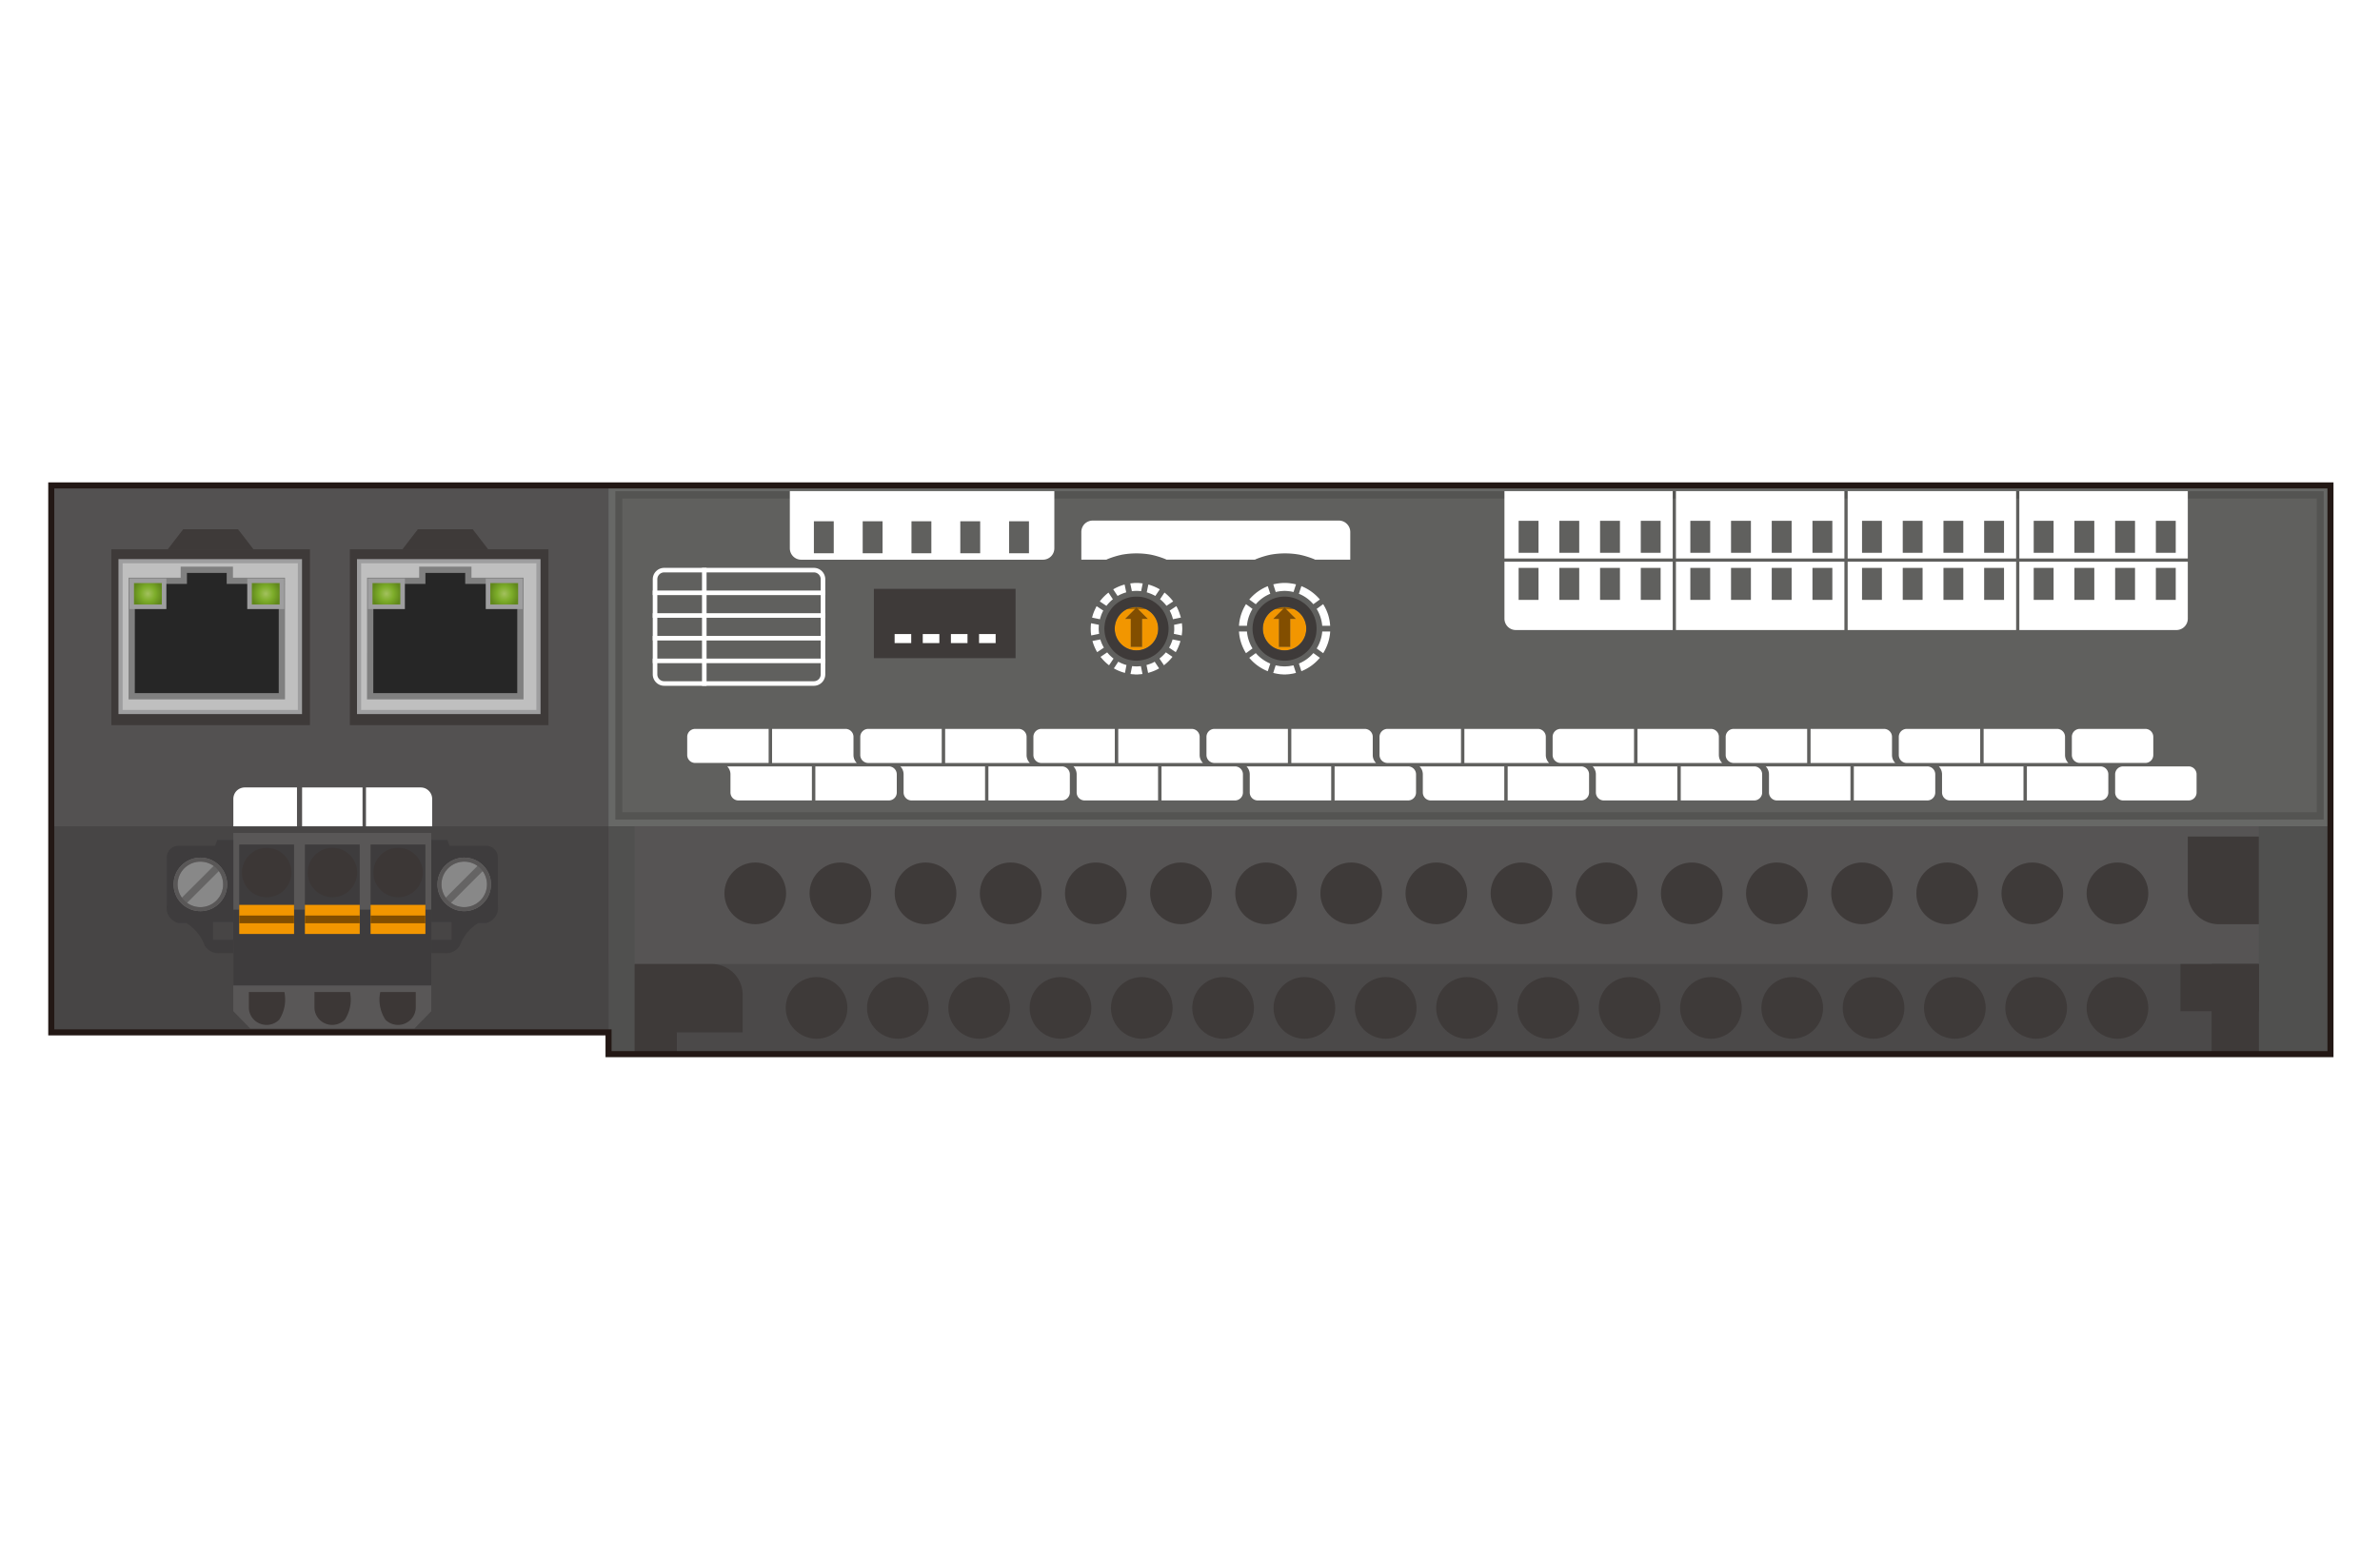 <svg xmlns="http://www.w3.org/2000/svg" xmlns:xlink="http://www.w3.org/1999/xlink" width="74" height="48" viewBox="0 0 74 48"><defs><linearGradient id="a" x1="-32.98" y1="188.104" x2="-31.471" y2="188.104" gradientTransform="translate(-177.772 -2.244) rotate(-90)" gradientUnits="userSpaceOnUse"><stop offset="0" stop-color="#888"/><stop offset="0.143" stop-color="#656464"/><stop offset="1" stop-color="#595757"/></linearGradient><radialGradient id="b" cx="-929.251" cy="239.813" r="0.456" gradientTransform="translate(-224.135 -910.787) rotate(-90)" gradientUnits="userSpaceOnUse"><stop offset="0.011" stop-color="#a2c05d"/><stop offset="0.5" stop-color="#7dad2a"/><stop offset="1" stop-color="#61881c"/></radialGradient><radialGradient id="c" cx="-929.251" cy="236.149" r="0.456" xlink:href="#b"/><radialGradient id="d" cx="-929.251" cy="232.397" r="0.456" xlink:href="#b"/><radialGradient id="e" cx="-929.251" cy="228.733" r="0.456" xlink:href="#b"/></defs><title>cc-link_ie_rio_tb2</title><rect width="74" height="48" fill="#fff"/><rect x="1.594" y="15.094" width="70.866" height="17.008" fill="#535151"/><rect x="18.921" y="15.094" width="53.539" height="10.6" fill="#676866"/><rect x="19.132" y="15.272" width="53.117" height="10.212" fill="#545452"/><rect x="19.347" y="15.501" width="52.686" height="9.755" fill="#60605e"/><path d="M41.291,19.991a1.501,1.501,0,0,1-.15.32l-0.202-.147a1.201,1.201,0,0,0,.173-0.527h0.247A1.394,1.394,0,0,1,41.291,19.991Z" fill="#fff"/><path d="M41.291,19.104a1.436,1.436,0,0,1,.067.355H41.111a1.19,1.19,0,0,0-.173-0.525l0.202-.148A1.485,1.485,0,0,1,41.291,19.104Z" fill="#fff"/><path d="M40.931,19.636l0.005-.068a0.419,0.419,0,0,1-.002.058Z" fill="#231815"/><path d="M40.463,18.226a1.461,1.461,0,0,1,.575.415l-0.203.147a1.164,1.164,0,0,0-.45-0.325Z" fill="#fff"/><path d="M41.038,20.454a1.444,1.444,0,0,1-.575.417l-0.077-.238a1.191,1.191,0,0,0,.45-0.325Z" fill="#fff"/><path d="M39.993,18.944l-0.052-.052-0.052.052H39.641a0.677,0.677,0,0,1,.6,0H39.993Z" fill="#ab6a00"/><polygon points="40.118 19.246 40.118 20.116 39.763 20.116 39.763 19.246 39.586 19.246 39.888 18.944 39.941 18.891 39.993 18.944 40.296 19.246 40.118 19.246" fill="#824e00"/><path d="M40.121,18.139a1.416,1.416,0,0,1,.175.032l-0.077.238a1.221,1.221,0,0,0-.137-0.025l-0.07-.007c-0.022,0-.045-0.003-0.07-0.003-0.022,0-.047.003-0.07,0.003l-0.07.007a1.212,1.212,0,0,0-.137.025l-0.075-.238a1.304,1.304,0,0,1,.173-0.032c0.03-.005.06-0.007,0.09-0.01,0.015,0,.03-0.002.045-0.002h0.09c0.015,0,.03.002,0.045,0.002C40.061,18.131,40.091,18.134,40.121,18.139Z" fill="#fff"/><path d="M40.118,20.116v-0.87h0.177l-0.302-.302h0.25a0.675,0.675,0,1,1-.605,0h0.25l-0.302.302H39.763v0.87h0.355Z" fill="#f29600"/><path d="M40.218,20.689l0.077,0.235a1.427,1.427,0,0,1-.175.035c-0.03.005-.06,0.008-0.09,0.01a0.264,0.264,0,0,0-.045.003H39.896a0.266,0.266,0,0,0-.045-0.003c-0.03-.002-0.06-0.005-0.09-0.01a1.394,1.394,0,0,1-.173-0.035l0.075-.235c0.045,0.01.09,0.017,0.137,0.025a0.602,0.602,0,0,0,.07.005,0.639,0.639,0,0,0,.07.003,0.62,0.62,0,0,0,.07-0.003,0.605,0.605,0,0,0,.07-0.005C40.128,20.706,40.173,20.699,40.218,20.689Z" fill="#fff"/><path d="M40.616,19.549a0.679,0.679,0,0,0-.373-0.605H40.241a0.677,0.677,0,0,0-.6,0H39.638A0.676,0.676,0,1,0,40.616,19.549Zm-0.123.828a1.03,1.03,0,0,1-.172.09,0.985,0.985,0,0,1-.185.058,0.959,0.959,0,0,1-.39,0,0.986,0.986,0,0,1-.185-0.058,1.149,1.149,0,0,1-.173-0.09,0.91,0.91,0,0,1-.15-0.125,0.898,0.898,0,0,1-.125-0.15,1.128,1.128,0,0,1-.093-0.172,0.957,0.957,0,0,1-.055-0.188,0.818,0.818,0,0,1-.02-0.193,0.853,0.853,0,0,1,.02-0.195,0.958,0.958,0,0,1,.055-0.188,1.129,1.129,0,0,1,.093-0.172,1.008,1.008,0,0,1,.125-0.15,0.896,0.896,0,0,1,.15-0.122,0.965,0.965,0,0,1,.173-0.093,0.988,0.988,0,0,1,.185-0.058,0.96,0.96,0,0,1,.39,0,0.987,0.987,0,0,1,.185.058,0.879,0.879,0,0,1,.172.093,0.93,0.93,0,0,1,.275.272,1.004,1.004,0,0,1,.15.36,1.138,1.138,0,0,1,.015.128,0.627,0.627,0,0,1,.002.068v0.02l-0.005.068a0.893,0.893,0,0,1-.012.105,1.004,1.004,0,0,1-.15.36,0.908,0.908,0,0,1-.123.15A1.045,1.045,0,0,1,40.493,20.376Z" fill="#3e3a39"/><path d="M39.496,18.464a1.163,1.163,0,0,0-.45.325l-0.202-.147a1.458,1.458,0,0,1,.575-0.415Z" fill="#fff"/><path d="M39.046,20.309a1.211,1.211,0,0,0,.45.325l-0.078.238a1.442,1.442,0,0,1-.575-0.417Z" fill="#fff"/><path d="M38.741,20.311a1.488,1.488,0,0,1-.15-0.32,1.393,1.393,0,0,1-.068-0.355h0.248a1.194,1.194,0,0,0,.173.527Z" fill="#fff"/><path d="M38.591,19.104a1.473,1.473,0,0,1,.15-0.318l0.203,0.148a1.183,1.183,0,0,0-.173.525H38.523A1.435,1.435,0,0,1,38.591,19.104Z" fill="#fff"/><path d="M36.755,19.654c-0.005.035-.007,0.07-0.012,0.105l-0.245-.05c0.005-.04.01-0.08,0.012-0.12V19.549c0-.04-0.002-0.08-0.005-0.12l0.243-.05c0.002,0.027.007,0.058,0.007,0.085a0.215,0.215,0,0,1,.003.043c0,0.015.002,0.027,0.002,0.042,0,0.017-.002.035-0.002,0.052S36.755,19.636,36.755,19.654Z" fill="#fff"/><path d="M36.47,19.254a1.108,1.108,0,0,0-.07-0.203c-0.01-.022-0.022-0.043-0.032-0.065l0.208-.138a1.423,1.423,0,0,1,.112.263c0.01,0.03.02,0.062,0.027,0.093Z" fill="#fff"/><path d="M36.557,20.279l-0.208-.14a1.062,1.062,0,0,0,.087-0.188,0.348,0.348,0,0,0,.022-0.068l0.245,0.05A1.503,1.503,0,0,1,36.557,20.279Z" fill="#fff"/><path d="M36.33,19.599l0.002-.025Z" fill="#231815"/><path d="M36.327,19.641l0.002-.03v0.015Z" fill="#231815"/><path d="M36.455,20.424a1.465,1.465,0,0,1-.265.262l-0.14-.208a1.321,1.321,0,0,0,.2-0.193Z" fill="#fff"/><path d="M36.207,18.426a1.484,1.484,0,0,1,.27.275l-0.208.137a1.204,1.204,0,0,0-.2-0.205Z" fill="#fff"/><path d="M35.655,18.419l0.05-.243a1.431,1.431,0,0,1,.355.15l-0.138.205A1.265,1.265,0,0,0,35.655,18.419Z" fill="#fff"/><path d="M35.697,20.924l-0.05-.245a1.297,1.297,0,0,0,.195-0.07c0.02-.01.04-0.022,0.06-0.032l0.138,0.207a1.341,1.341,0,0,1-.252.112C35.757,20.906,35.727,20.916,35.697,20.924Z" fill="#fff"/><path d="M35.405,20.719a0.604,0.604,0,0,0,.068-0.005l0.05,0.245c-0.032.003-.062,0.008-0.092,0.008-0.015.002-.033,0.002-0.048,0.005H35.29c-0.018-.003-0.032-0.003-0.047-0.005-0.03,0-.06-0.005-0.093-0.008l0.05-.245a1.862,1.862,0,0,0,.135.008A0.621,0.621,0,0,0,35.405,20.719Z" fill="#fff"/><path d="M35.335,18.874a0.674,0.674,0,0,1,.303.07H35.39l-0.055-.052-0.052.052H35.035A0.669,0.669,0,0,1,35.335,18.874Z" fill="#ab6a00"/><path d="M35.53,18.141l-0.05.242-0.07-.007c-0.025,0-.05-0.003-0.075-0.003-0.022,0-.047.003-0.072,0.003l-0.07.007-0.05-.242c0.032-.005.065-0.008,0.095-0.01,0.017-.003.032-0.003,0.05-0.005h0.097c0.017,0.002.032,0.002,0.05,0.005C35.464,18.134,35.497,18.136,35.53,18.141Z" fill="#fff"/><polygon points="35.39 18.944 35.692 19.246 35.512 19.246 35.512 20.116 35.157 20.116 35.157 19.246 34.98 19.246 35.282 18.944 35.335 18.891 35.39 18.944" fill="#824e00"/><path d="M35.692,19.246l-0.302-.302h0.248a0.676,0.676,0,1,1-.603,0h0.247l-0.302.302H35.157v0.87h0.355v-0.87H35.692Z" fill="#f29600"/><path d="M34.967,18.176l0.05,0.243a1.263,1.263,0,0,0-.268.112l-0.137-.205A1.431,1.431,0,0,1,34.967,18.176Z" fill="#fff"/><path d="M35.025,20.679l-0.047.245a1.405,1.405,0,0,1-.265-0.098,0.799,0.799,0,0,1-.08-0.043l0.137-.207a1.257,1.257,0,0,0,.188.083C34.98,20.666,35.002,20.674,35.025,20.679Z" fill="#fff"/><path d="M34.425,20.286a1.192,1.192,0,0,0,.198.193l-0.14.208a1.466,1.466,0,0,1-.265-0.262Z" fill="#fff"/><path d="M34.602,18.634a1.196,1.196,0,0,0-.2.205l-0.207-.137a1.411,1.411,0,0,1,.27-0.275Z" fill="#fff"/><path d="M36.012,19.549a0.674,0.674,0,0,0-.678-0.675,0.675,0.675,0,0,0,0,1.35A0.676,0.676,0,0,0,36.012,19.549Zm-0.678.995a0.824,0.824,0,0,1-.192-0.02,0.95,0.95,0,0,1-.188-0.055,1.139,1.139,0,0,1-.173-0.092,1.001,1.001,0,0,1-.15-0.123,1.061,1.061,0,0,1-.215-0.325,1.012,1.012,0,0,1-.058-0.185,1.057,1.057,0,0,1-.02-0.195,0.414,0.414,0,0,1,.003-0.058,1.285,1.285,0,0,1,.017-0.138,1.008,1.008,0,0,1,.058-0.185,0.817,0.817,0,0,1,.093-0.172,0.879,0.879,0,0,1,.123-0.153,1.007,1.007,0,0,1,.15-0.122,1.14,1.14,0,0,1,.173-0.093,1.169,1.169,0,0,1,.188-0.058,0.988,0.988,0,0,1,.192-0.017,0.998,0.998,0,0,1,.195.017,1.009,1.009,0,0,1,.36.15,1.019,1.019,0,0,1,.15.122,1.06,1.06,0,0,1,.125.153,0.922,0.922,0,0,1,.09.172,0.974,0.974,0,0,1,.058.185,0.852,0.852,0,0,1,.018.138,0.452,0.452,0,0,1,.002.058v0.025l-0.002.025V19.611l-0.002.03c-0.005.042-.01,0.072-0.015,0.102a0.978,0.978,0,0,1-.058.185,1.009,1.009,0,0,1-.09.172,1.059,1.059,0,0,1-.125.152,1.012,1.012,0,0,1-.15.123,1.163,1.163,0,0,1-.173.092,0.949,0.949,0,0,1-.188.055A0.833,0.833,0,0,1,35.335,20.544Z" fill="#3e3a39"/><path d="M34.097,18.849l0.207,0.138a0.963,0.963,0,0,0-.083.198,0.499,0.499,0,0,0-.02.07l-0.245-.05a1.29,1.29,0,0,1,.098-0.27A0.816,0.816,0,0,1,34.097,18.849Z" fill="#fff"/><path d="M34.212,19.884a1.097,1.097,0,0,0,.078.195c0.01,0.02.022,0.04,0.032,0.06l-0.208.14a1.466,1.466,0,0,1-.147-0.348Z" fill="#fff"/><path d="M34.162,19.589c0.002,0.04.007,0.08,0.012,0.12l-0.245.05c-0.005-.035-0.01-0.07-0.013-0.105,0-.017-0.002-0.035-0.002-0.052s-0.002-.035-0.002-0.052c0-.015.002-0.03,0.002-0.042a0.235,0.235,0,0,1,.002-0.043,0.476,0.476,0,0,1,.008-0.085l0.242,0.048c-0.002.042-.005,0.083-0.005,0.123v0.04Z" fill="#fff"/><rect x="18.921" y="25.694" width="53.539" height="7.085" fill="#565454"/><rect x="18.921" y="29.976" width="53.539" height="2.804" fill="#4b4949"/><rect x="18.921" y="25.694" width="0.812" height="7.085" fill="#50504f"/><rect x="70.233" y="25.694" width="2.227" height="7.085" fill="#50504f"/><rect x="27.171" y="18.31" width="4.406" height="2.156" fill="#3e3a39"/><rect x="27.816" y="19.716" width="0.516" height="0.281" fill="#fff"/><rect x="28.691" y="19.716" width="0.516" height="0.281" fill="#fff"/><rect x="29.566" y="19.716" width="0.516" height="0.281" fill="#fff"/><rect x="30.441" y="19.716" width="0.516" height="0.281" fill="#fff"/><circle cx="25.389" cy="31.341" r="0.959" fill="#3e3a39"/><circle cx="27.917" cy="31.341" r="0.959" fill="#3e3a39"/><circle cx="30.445" cy="31.341" r="0.959" fill="#3e3a39"/><circle cx="32.973" cy="31.341" r="0.959" fill="#3e3a39"/><circle cx="35.501" cy="31.341" r="0.959" fill="#3e3a39"/><circle cx="38.029" cy="31.341" r="0.959" fill="#3e3a39"/><circle cx="40.557" cy="31.341" r="0.959" fill="#3e3a39"/><circle cx="43.085" cy="31.341" r="0.959" fill="#3e3a39"/><circle cx="45.613" cy="31.341" r="0.959" fill="#3e3a39"/><circle cx="48.141" cy="31.341" r="0.959" fill="#3e3a39"/><circle cx="50.669" cy="31.341" r="0.959" fill="#3e3a39"/><circle cx="53.197" cy="31.341" r="0.959" fill="#3e3a39"/><circle cx="55.725" cy="31.341" r="0.959" fill="#3e3a39"/><circle cx="58.253" cy="31.341" r="0.959" fill="#3e3a39"/><circle cx="60.781" cy="31.341" r="0.959" fill="#3e3a39"/><circle cx="63.309" cy="31.341" r="0.959" fill="#3e3a39"/><circle cx="65.837" cy="31.341" r="0.959" fill="#3e3a39"/><circle cx="23.483" cy="27.779" r="0.959" fill="#3e3a39"/><circle cx="26.13" cy="27.779" r="0.959" fill="#3e3a39"/><circle cx="28.777" cy="27.779" r="0.959" fill="#3e3a39"/><circle cx="31.425" cy="27.779" r="0.959" fill="#3e3a39"/><circle cx="34.072" cy="27.779" r="0.959" fill="#3e3a39"/><circle cx="36.719" cy="27.779" r="0.959" fill="#3e3a39"/><circle cx="39.366" cy="27.779" r="0.959" fill="#3e3a39"/><circle cx="42.013" cy="27.779" r="0.959" fill="#3e3a39"/><circle cx="44.66" cy="27.779" r="0.959" fill="#3e3a39"/><circle cx="47.307" cy="27.779" r="0.959" fill="#3e3a39"/><circle cx="49.954" cy="27.779" r="0.959" fill="#3e3a39"/><circle cx="52.601" cy="27.779" r="0.959" fill="#3e3a39"/><circle cx="55.248" cy="27.779" r="0.959" fill="#3e3a39"/><circle cx="57.895" cy="27.779" r="0.959" fill="#3e3a39"/><circle cx="60.543" cy="27.779" r="0.959" fill="#3e3a39"/><circle cx="63.19" cy="27.779" r="0.959" fill="#3e3a39"/><circle cx="65.837" cy="27.779" r="0.959" fill="#3e3a39"/><path d="M68.024,26.013v1.766a0.959,0.959,0,0,0,.959.959h1.25V26.013H68.024Z" fill="#3e3a39"/><rect x="68.765" y="29.976" width="1.469" height="2.804" fill="#3e3a39"/><rect x="67.796" y="29.976" width="2.438" height="1.469" fill="#3e3a39"/><path d="M23.091,30.935a0.959,0.959,0,0,0-.959-0.959H19.733v2.804h1.312V32.102h2.045v-1.167Z" fill="#3e3a39"/><rect x="1.594" y="25.694" width="17.327" height="6.408" fill="#474545"/><polygon points="13.41 31.443 12.883 31.984 7.781 31.984 7.254 31.443 7.254 30.648 13.41 30.648 13.41 31.443" fill="#595757"/><rect x="7.254" y="25.9" width="6.156" height="2.77" fill="#595757"/><path d="M7.254,26.119H6.757l-0.071.182H5.545a0.36,0.36,0,0,0-.36.36V28.161a0.484,0.484,0,0,0,.364.541h0.239a1.351,1.351,0,0,1,.577.701,0.502,0.502,0,0,0,.471.237H7.254V29.226H6.624V28.67H7.254" fill="#3e3c3d"/><rect x="7.254" y="29.226" width="6.156" height="1.421" fill="url(#a)"/><polygon points="9.143 26.261 7.438 26.261 7.438 28.285 7.254 28.285 7.254 30.648 13.41 30.648 13.41 28.285 13.227 28.285 13.227 26.261 11.522 26.261 11.522 28.285 11.185 28.285 11.185 26.261 9.48 26.261 9.48 28.285 9.143 28.285 9.143 26.261" fill="#3e3c3d"/><circle cx="8.293" cy="27.132" r="0.769" transform="translate(-16.752 13.803) rotate(-44.981)" fill="#3c3736"/><circle cx="6.23" cy="27.5" r="0.77" transform="translate(-17.619 12.458) rotate(-44.994)" fill="#888" stroke="#717071" stroke-width="0.125"/><path d="M6.848,27.044a0.802,0.802,0,0,0-.072-0.089,0.775,0.775,0,0,0-.089-0.073L5.615,27.953a0.826,0.826,0,0,0,.073.089,0.805,0.805,0,0,0,.089.072Z" fill="#656464"/><circle cx="6.23" cy="27.5" r="0.77" transform="translate(-17.619 12.458) rotate(-44.994)" fill="none" stroke="#595757" stroke-width="0.125"/><path d="M13.411,26.119H13.908l0.071,0.182H15.12a0.36,0.36,0,0,1,.36.36V28.161a0.483,0.483,0,0,1-.364.541H14.875a1.351,1.351,0,0,0-.577.701,0.501,0.501,0,0,1-.47.237H13.411V29.226H14.041V28.67H13.411" fill="#3e3c3d"/><circle cx="14.434" cy="27.5" r="0.77" transform="translate(-15.217 18.258) rotate(-44.994)" fill="#888" stroke="#717071" stroke-width="0.125"/><path d="M13.978,28.118a0.759,0.759,0,0,1-.089-0.073,0.795,0.795,0,0,1-.073-0.089l1.072-1.072a0.826,0.826,0,0,1,.089.073,0.729,0.729,0,0,1,.073.089Z" fill="#656464"/><circle cx="14.434" cy="27.5" r="0.77" transform="translate(-15.217 18.258) rotate(-44.994)" fill="none" stroke="#595757" stroke-width="0.125"/><rect x="7.438" y="28.137" width="1.705" height="0.905" fill="#f29600"/><rect x="7.438" y="28.469" width="1.705" height="0.24" fill="#824e00"/><circle cx="10.336" cy="27.132" r="0.769" transform="translate(-16.155 15.249) rotate(-44.987)" fill="#3c3736"/><rect x="9.48" y="28.137" width="1.705" height="0.905" fill="#f29600"/><rect x="9.48" y="28.469" width="1.705" height="0.24" fill="#824e00"/><circle cx="12.378" cy="27.132" r="0.769" transform="translate(-15.556 16.689) rotate(-44.98)" fill="#3c3736"/><rect x="11.522" y="28.137" width="1.705" height="0.905" fill="#f29600"/><rect x="11.522" y="28.469" width="1.705" height="0.24" fill="#824e00"/><path d="M10.882,30.848a1.147,1.147,0,0,1-.162.862,0.558,0.558,0,0,1-.782,0,0.544,0.544,0,0,1-.161-0.39V30.848h1.105Z" fill="#3c3736"/><path d="M8.842,30.848a1.147,1.147,0,0,1-.162.862,0.558,0.558,0,0,1-.782,0,0.544,0.544,0,0,1-.161-0.39V30.848h1.105Z" fill="#3c3736"/><path d="M11.823,30.848a1.146,1.146,0,0,0,.162.862,0.557,0.557,0,0,0,.781,0,0.543,0.543,0,0,0,.161-0.39V30.848H11.823Z" fill="#3c3736"/><rect x="10.878" y="17.08" width="6.175" height="5.468" fill="#3e3a39"/><rect x="11.164" y="17.45" width="5.578" height="4.69" fill="#bfbfbf" stroke="#9e9e9f" stroke-width="0.129"/><polygon points="13.13 17.717 13.13 18.06 11.511 18.06 11.509 21.651 16.18 21.651 16.181 18.06 14.562 18.06 14.562 17.717 13.13 17.717" fill="#262626" stroke="gray" stroke-width="0.195"/><rect x="15.174" y="18.06" width="1.007" height="0.808" stroke="#9e9e9f" stroke-width="0.142" fill="url(#b)"/><rect x="11.511" y="18.06" width="1.007" height="0.808" stroke="#9e9e9f" stroke-width="0.142" fill="url(#c)"/><rect x="3.462" y="17.08" width="6.175" height="5.468" fill="#3e3a39"/><rect x="3.748" y="17.45" width="5.578" height="4.69" fill="#bfbfbf" stroke="#9e9e9f" stroke-width="0.129"/><polygon points="5.715 17.717 5.715 18.06 4.095 18.06 4.094 21.651 8.764 21.651 8.765 18.06 7.146 18.06 7.146 17.717 5.715 17.717" fill="#262626" stroke="gray" stroke-width="0.195"/><rect x="7.759" y="18.06" width="1.007" height="0.808" stroke="#9e9e9f" stroke-width="0.142" fill="url(#d)"/><rect x="4.095" y="18.06" width="1.007" height="0.808" stroke="#9e9e9f" stroke-width="0.142" fill="url(#e)"/><polygon points="7.401 16.457 5.697 16.457 5.217 17.08 7.881 17.08 7.401 16.457" fill="#3e3a39"/><polygon points="14.698 16.457 12.993 16.457 12.513 17.08 15.177 17.08 14.698 16.457" fill="#3e3a39"/><polygon points="1.594 15.094 1.594 32.102 18.921 32.102 18.921 32.779 72.46 32.779 72.46 15.094 1.594 15.094" fill="none" stroke="#231815" stroke-width="0.188"/><rect x="57.448" y="15.272" width="5.238" height="2.094" fill="#fff"/><rect x="52.109" y="15.272" width="5.238" height="2.094" fill="#fff"/><rect x="46.777" y="15.272" width="5.231" height="2.094" fill="#fff"/><rect x="62.786" y="15.272" width="5.238" height="2.094" fill="#fff"/><rect x="52.109" y="17.466" width="5.238" height="2.125" fill="#fff"/><rect x="57.448" y="17.466" width="5.238" height="2.125" fill="#fff"/><path d="M62.786,17.466v2.125h4.885a0.354,0.354,0,0,0,.353-0.353v-1.772H62.786Z" fill="#fff"/><path d="M52.009,17.466H46.777v1.772a0.353,0.353,0,0,0,.353.353h4.878v-2.125Z" fill="#fff"/><path d="M41.956,16.407a0.364,0.364,0,0,0-.192-0.193,0.367,0.367,0,0,0-.138-0.027H33.975a0.363,0.363,0,0,0-.135.027,0.367,0.367,0,0,0-.117.077,0.351,0.351,0,0,0-.075.115,0.363,0.363,0,0,0-.027.138v0.859H34.399c0.013-.006.026-0.013,0.04-0.019a2.72,2.72,0,0,1,.441-0.135,2.551,2.551,0,0,1,.911,0,2.719,2.719,0,0,1,.441.135c0.013,0.006.026,0.013,0.039,0.019H39.018c0.013-.006.026-0.013,0.04-0.019a2.72,2.72,0,0,1,.441-0.135,2.551,2.551,0,0,1,.911,0,2.72,2.72,0,0,1,.441.135c0.013,0.006.026,0.013,0.039,0.019h1.093V16.542A0.36,0.36,0,0,0,41.956,16.407Z" fill="#fff"/><path d="M25.306,17.658H20.65a0.355,0.355,0,0,0-.354.354v2.959a0.356,0.356,0,0,0,.354.354h4.656a0.356,0.356,0,0,0,.354-0.354v-2.959A0.355,0.355,0,0,0,25.306,17.658Zm0.212,3.313a0.213,0.213,0,0,1-.212.212H20.65a0.213,0.213,0,0,1-.212-0.212v-2.959a0.213,0.213,0,0,1,.212-0.213h4.656a0.213,0.213,0,0,1,.212.213v2.959Z" fill="#fff"/><path d="M23.899,22.665H21.615a0.248,0.248,0,0,0-.248.247v0.565a0.247,0.247,0,0,0,.248.247h2.284V22.665Z" fill="#fff"/><path d="M26.638,23.725a0.353,0.353,0,0,1-.101-0.247v-0.565a0.248,0.248,0,0,0-.247-0.248H24.006V23.725h2.633Z" fill="#fff"/><path d="M22.611,23.831a0.353,0.353,0,0,1,.101.247v0.565a0.247,0.247,0,0,0,.247.247h2.285v-1.059H22.611Z" fill="#fff"/><path d="M27.635,23.831h-2.284v1.059h2.284a0.247,0.247,0,0,0,.248-0.247v-0.565a0.247,0.247,0,0,0-.248-0.247" fill="#fff"/><path d="M26.996,23.725H29.281V22.665H26.996a0.248,0.248,0,0,0-.248.248v0.565a0.248,0.248,0,0,0,.248.247" fill="#fff"/><path d="M32.02,23.725a0.351,0.351,0,0,1-.101-0.247v-0.565a0.248,0.248,0,0,0-.247-0.248H29.387V23.725h2.634Z" fill="#fff"/><path d="M27.993,23.831a0.348,0.348,0,0,1,.102.247v0.565a0.247,0.247,0,0,0,.248.247h2.285v-1.059h-2.634Z" fill="#fff"/><path d="M33.017,23.831H30.732v1.059H33.017a0.247,0.247,0,0,0,.247-0.247v-0.565a0.247,0.247,0,0,0-.247-0.247" fill="#fff"/><path d="M37.402,23.725a0.353,0.353,0,0,1-.102-0.247v-0.565a0.247,0.247,0,0,0-.247-0.248H34.769V23.725h2.633Z" fill="#fff"/><path d="M32.378,23.725H34.662V22.665H32.378a0.248,0.248,0,0,0-.247.248v0.565a0.247,0.247,0,0,0,.247.247" fill="#fff"/><path d="M38.399,23.831H36.114v1.059h2.285a0.247,0.247,0,0,0,.247-0.247v-0.565a0.247,0.247,0,0,0-.247-0.247" fill="#fff"/><path d="M33.375,23.831a0.353,0.353,0,0,1,.101.247v0.565a0.247,0.247,0,0,0,.247.247h2.284v-1.059H33.375Z" fill="#fff"/><path d="M37.76,23.725H40.044V22.665H37.76a0.248,0.248,0,0,0-.248.248v0.565a0.248,0.248,0,0,0,.248.247" fill="#fff"/><path d="M42.783,23.725a0.351,0.351,0,0,1-.101-0.247v-0.565a0.248,0.248,0,0,0-.248-0.248H40.15V23.725h2.633Z" fill="#fff"/><path d="M38.756,23.831a0.352,0.352,0,0,1,.102.247v0.565a0.247,0.247,0,0,0,.248.247H41.39v-1.059h-2.634Z" fill="#fff"/><path d="M43.78,23.831h-2.284v1.059h2.284a0.247,0.247,0,0,0,.248-0.247v-0.565a0.247,0.247,0,0,0-.248-0.247" fill="#fff"/><path d="M43.141,23.725h2.285V22.665H43.141a0.248,0.248,0,0,0-.248.248v0.565a0.248,0.248,0,0,0,.248.247" fill="#fff"/><path d="M48.165,23.725a0.35,0.35,0,0,1-.102-0.247v-0.565a0.248,0.248,0,0,0-.247-0.248H45.531v1.06h2.634Z" fill="#fff"/><path d="M44.137,23.831a0.348,0.348,0,0,1,.102.247V24.643a0.247,0.247,0,0,0,.248.247h2.285v-1.059h-2.634Z" fill="#fff"/><path d="M49.161,23.831H46.877v1.059H49.161a0.247,0.247,0,0,0,.247-0.247V24.078a0.247,0.247,0,0,0-.247-0.247" fill="#fff"/><path d="M53.546,23.725a0.354,0.354,0,0,1-.102-0.247v-0.565a0.247,0.247,0,0,0-.247-0.248H50.913v1.06h2.633Z" fill="#fff"/><path d="M48.522,23.725h2.284V22.665H48.522a0.248,0.248,0,0,0-.247.248v0.565a0.247,0.247,0,0,0,.247.247" fill="#fff"/><path d="M54.543,23.831H52.259v1.059h2.285A0.247,0.247,0,0,0,54.79,24.643V24.078a0.247,0.247,0,0,0-.247-0.247" fill="#fff"/><path d="M49.519,23.831a0.354,0.354,0,0,1,.101.247V24.643a0.247,0.247,0,0,0,.247.247h2.285v-1.059H49.519Z" fill="#fff"/><path d="M64.309,23.725a0.354,0.354,0,0,1-.102-0.247v-0.565a0.247,0.247,0,0,0-.247-0.248H61.676v1.06h2.633Z" fill="#fff"/><path d="M59.285,23.725h2.284V22.665H59.285a0.248,0.248,0,0,0-.247.248v0.565a0.247,0.247,0,0,0,.247.247" fill="#fff"/><path d="M65.306,23.831H63.021v1.059H65.306A0.247,0.247,0,0,0,65.553,24.643V24.078A0.247,0.247,0,0,0,65.306,23.831" fill="#fff"/><path d="M60.282,23.831a0.354,0.354,0,0,1,.101.247V24.643a0.247,0.247,0,0,0,.247.247h2.285v-1.059H60.282Z" fill="#fff"/><path d="M66.012,23.831h2.038a0.247,0.247,0,0,1,.247.247v0.565a0.247,0.247,0,0,1-.247.247H66.012a0.247,0.247,0,0,1-.247-0.247V24.078A0.247,0.247,0,0,1,66.012,23.831Z" fill="#fff"/><path d="M64.666,22.665h2.038a0.247,0.247,0,0,1,.247.247V23.477a0.247,0.247,0,0,1-.247.247H64.666a0.247,0.247,0,0,1-.247-0.247V22.912A0.247,0.247,0,0,1,64.666,22.665Z" fill="#fff"/><path d="M53.904,23.725h2.285V22.665H53.904a0.248,0.248,0,0,0-.248.248v0.565a0.248,0.248,0,0,0,.248.247" fill="#fff"/><path d="M58.928,23.725a0.351,0.351,0,0,1-.101-0.247v-0.565a0.248,0.248,0,0,0-.248-0.248H56.295v1.06h2.633Z" fill="#fff"/><path d="M54.9,23.831a0.351,0.351,0,0,1,.102.247V24.643a0.247,0.247,0,0,0,.248.247h2.285v-1.059H54.9Z" fill="#fff"/><path d="M59.924,23.831H57.64v1.059H59.924a0.247,0.247,0,0,0,.248-0.247V24.078a0.247,0.247,0,0,0-.248-0.247" fill="#fff"/><path d="M24.558,15.272v1.779a0.353,0.353,0,0,0,.353.353h7.518a0.354,0.354,0,0,0,.353-0.353V15.272H24.558Z" fill="#fff"/><polygon points="25.923 17.204 25.923 16.212 25.923 16.209 25.306 16.209 25.306 16.212 25.306 17.204 25.923 17.204" fill="#60605e"/><polygon points="31.993 17.204 31.993 16.212 31.993 16.209 31.375 16.209 31.375 16.212 31.375 17.204 31.993 17.204" fill="#60605e"/><polygon points="30.476 17.204 30.476 16.212 30.476 16.209 29.858 16.209 29.858 16.212 29.858 17.204 30.476 17.204" fill="#60605e"/><polygon points="28.958 17.204 28.958 16.212 28.958 16.209 28.34 16.209 28.34 16.212 28.34 17.204 28.958 17.204" fill="#60605e"/><polygon points="27.441 17.204 27.441 16.212 27.441 16.209 26.823 16.209 26.823 16.212 26.823 17.204 27.441 17.204" fill="#60605e"/><polygon points="67.649 17.19 67.649 16.198 67.649 16.195 67.031 16.195 67.031 16.198 67.031 17.19 67.649 17.19" fill="#60605e"/><polygon points="67.649 18.654 67.649 17.661 67.649 17.659 67.031 17.659 67.031 17.661 67.031 18.654 67.649 18.654" fill="#60605e"/><polygon points="66.383 17.19 66.383 16.198 66.383 16.195 65.765 16.195 65.765 16.198 65.765 17.19 66.383 17.19" fill="#60605e"/><polygon points="66.383 18.654 66.383 17.661 66.383 17.659 65.765 17.659 65.765 17.661 65.765 18.654 66.383 18.654" fill="#60605e"/><polygon points="65.117 17.19 65.117 16.198 65.117 16.195 64.499 16.195 64.499 16.198 64.499 17.19 65.117 17.19" fill="#60605e"/><polygon points="65.117 18.654 65.117 17.661 65.117 17.659 64.499 17.659 64.499 17.661 64.499 18.654 65.117 18.654" fill="#60605e"/><polygon points="63.851 17.19 63.851 16.198 63.851 16.195 63.233 16.195 63.233 16.198 63.233 17.19 63.851 17.19" fill="#60605e"/><polygon points="63.851 18.654 63.851 17.661 63.851 17.659 63.233 17.659 63.233 17.661 63.233 18.654 63.851 18.654" fill="#60605e"/><polygon points="62.31 17.19 62.31 16.198 62.31 16.195 61.692 16.195 61.692 16.198 61.692 17.19 62.31 17.19" fill="#60605e"/><polygon points="62.31 18.654 62.31 17.661 62.31 17.659 61.692 17.659 61.692 17.661 61.692 18.654 62.31 18.654" fill="#60605e"/><polygon points="61.044 17.19 61.044 16.198 61.044 16.195 60.427 16.195 60.427 16.198 60.427 17.19 61.044 17.19" fill="#60605e"/><polygon points="61.044 18.654 61.044 17.661 61.044 17.659 60.427 17.659 60.427 17.661 60.427 18.654 61.044 18.654" fill="#60605e"/><polygon points="59.778 17.19 59.778 16.198 59.778 16.195 59.161 16.195 59.161 16.198 59.161 17.19 59.778 17.19" fill="#60605e"/><polygon points="59.778 18.654 59.778 17.661 59.778 17.659 59.161 17.659 59.161 17.661 59.161 18.654 59.778 18.654" fill="#60605e"/><polygon points="58.513 17.19 58.513 16.198 58.513 16.195 57.895 16.195 57.895 16.198 57.895 17.19 58.513 17.19" fill="#60605e"/><polygon points="58.513 18.654 58.513 17.661 58.513 17.659 57.895 17.659 57.895 17.661 57.895 18.654 58.513 18.654" fill="#60605e"/><polygon points="56.972 17.19 56.972 16.198 56.972 16.195 56.354 16.195 56.354 16.198 56.354 17.19 56.972 17.19" fill="#60605e"/><polygon points="56.972 18.654 56.972 17.661 56.972 17.659 56.354 17.659 56.354 17.661 56.354 18.654 56.972 18.654" fill="#60605e"/><polygon points="55.706 17.19 55.706 16.198 55.706 16.195 55.088 16.195 55.088 16.198 55.088 17.19 55.706 17.19" fill="#60605e"/><polygon points="55.706 18.654 55.706 17.661 55.706 17.659 55.088 17.659 55.088 17.661 55.088 18.654 55.706 18.654" fill="#60605e"/><polygon points="54.44 17.19 54.44 16.198 54.44 16.195 53.822 16.195 53.822 16.198 53.822 17.19 54.44 17.19" fill="#60605e"/><polygon points="54.44 18.654 54.44 17.661 54.44 17.659 53.822 17.659 53.822 17.661 53.822 18.654 54.44 18.654" fill="#60605e"/><polygon points="53.174 17.19 53.174 16.198 53.174 16.195 52.557 16.195 52.557 16.198 52.557 17.19 53.174 17.19" fill="#60605e"/><polygon points="53.174 18.654 53.174 17.661 53.174 17.659 52.557 17.659 52.557 17.661 52.557 18.654 53.174 18.654" fill="#60605e"/><polygon points="51.633 17.19 51.633 16.198 51.633 16.195 51.016 16.195 51.016 16.198 51.016 17.19 51.633 17.19" fill="#60605e"/><polygon points="51.633 18.654 51.633 17.661 51.633 17.659 51.016 17.659 51.016 17.661 51.016 18.654 51.633 18.654" fill="#60605e"/><polygon points="50.368 17.19 50.368 16.198 50.368 16.195 49.75 16.195 49.75 16.198 49.75 17.19 50.368 17.19" fill="#60605e"/><polygon points="50.368 18.654 50.368 17.661 50.368 17.659 49.75 17.659 49.75 17.661 49.75 18.654 50.368 18.654" fill="#60605e"/><polygon points="49.102 17.19 49.102 16.198 49.102 16.195 48.484 16.195 48.484 16.198 48.484 17.19 49.102 17.19" fill="#60605e"/><polygon points="49.102 18.654 49.102 17.661 49.102 17.659 48.484 17.659 48.484 17.661 48.484 18.654 49.102 18.654" fill="#60605e"/><polygon points="47.836 17.19 47.836 16.198 47.836 16.195 47.218 16.195 47.218 16.198 47.218 17.19 47.836 17.19" fill="#60605e"/><polygon points="47.836 18.654 47.836 17.661 47.836 17.659 47.218 17.659 47.218 17.661 47.218 18.654 47.836 18.654" fill="#60605e"/><rect x="20.296" y="18.363" width="5.364" height="0.142" fill="#fff"/><rect x="21.827" y="17.658" width="0.142" height="3.668" fill="#fff"/><rect x="20.296" y="19.068" width="5.364" height="0.142" fill="#fff"/><rect x="20.296" y="19.774" width="5.364" height="0.142" fill="#fff"/><rect x="20.296" y="20.479" width="5.364" height="0.142" fill="#fff"/><rect x="9.393" y="24.486" width="1.879" height="1.208" fill="#fff"/><path d="M9.233,24.486h-1.624a0.364,0.364,0,0,0-.252.105,0.35,0.35,0,0,0-.075.115,0.363,0.363,0,0,0-.027.137V25.694h1.979V24.486Z" fill="#fff"/><path d="M13.41,24.706a0.365,0.365,0,0,0-.192-0.193,0.369,0.369,0,0,0-.138-0.027h-1.701V25.694h2.058v-0.853A0.36,0.36,0,0,0,13.41,24.706Z" fill="#fff"/></svg>